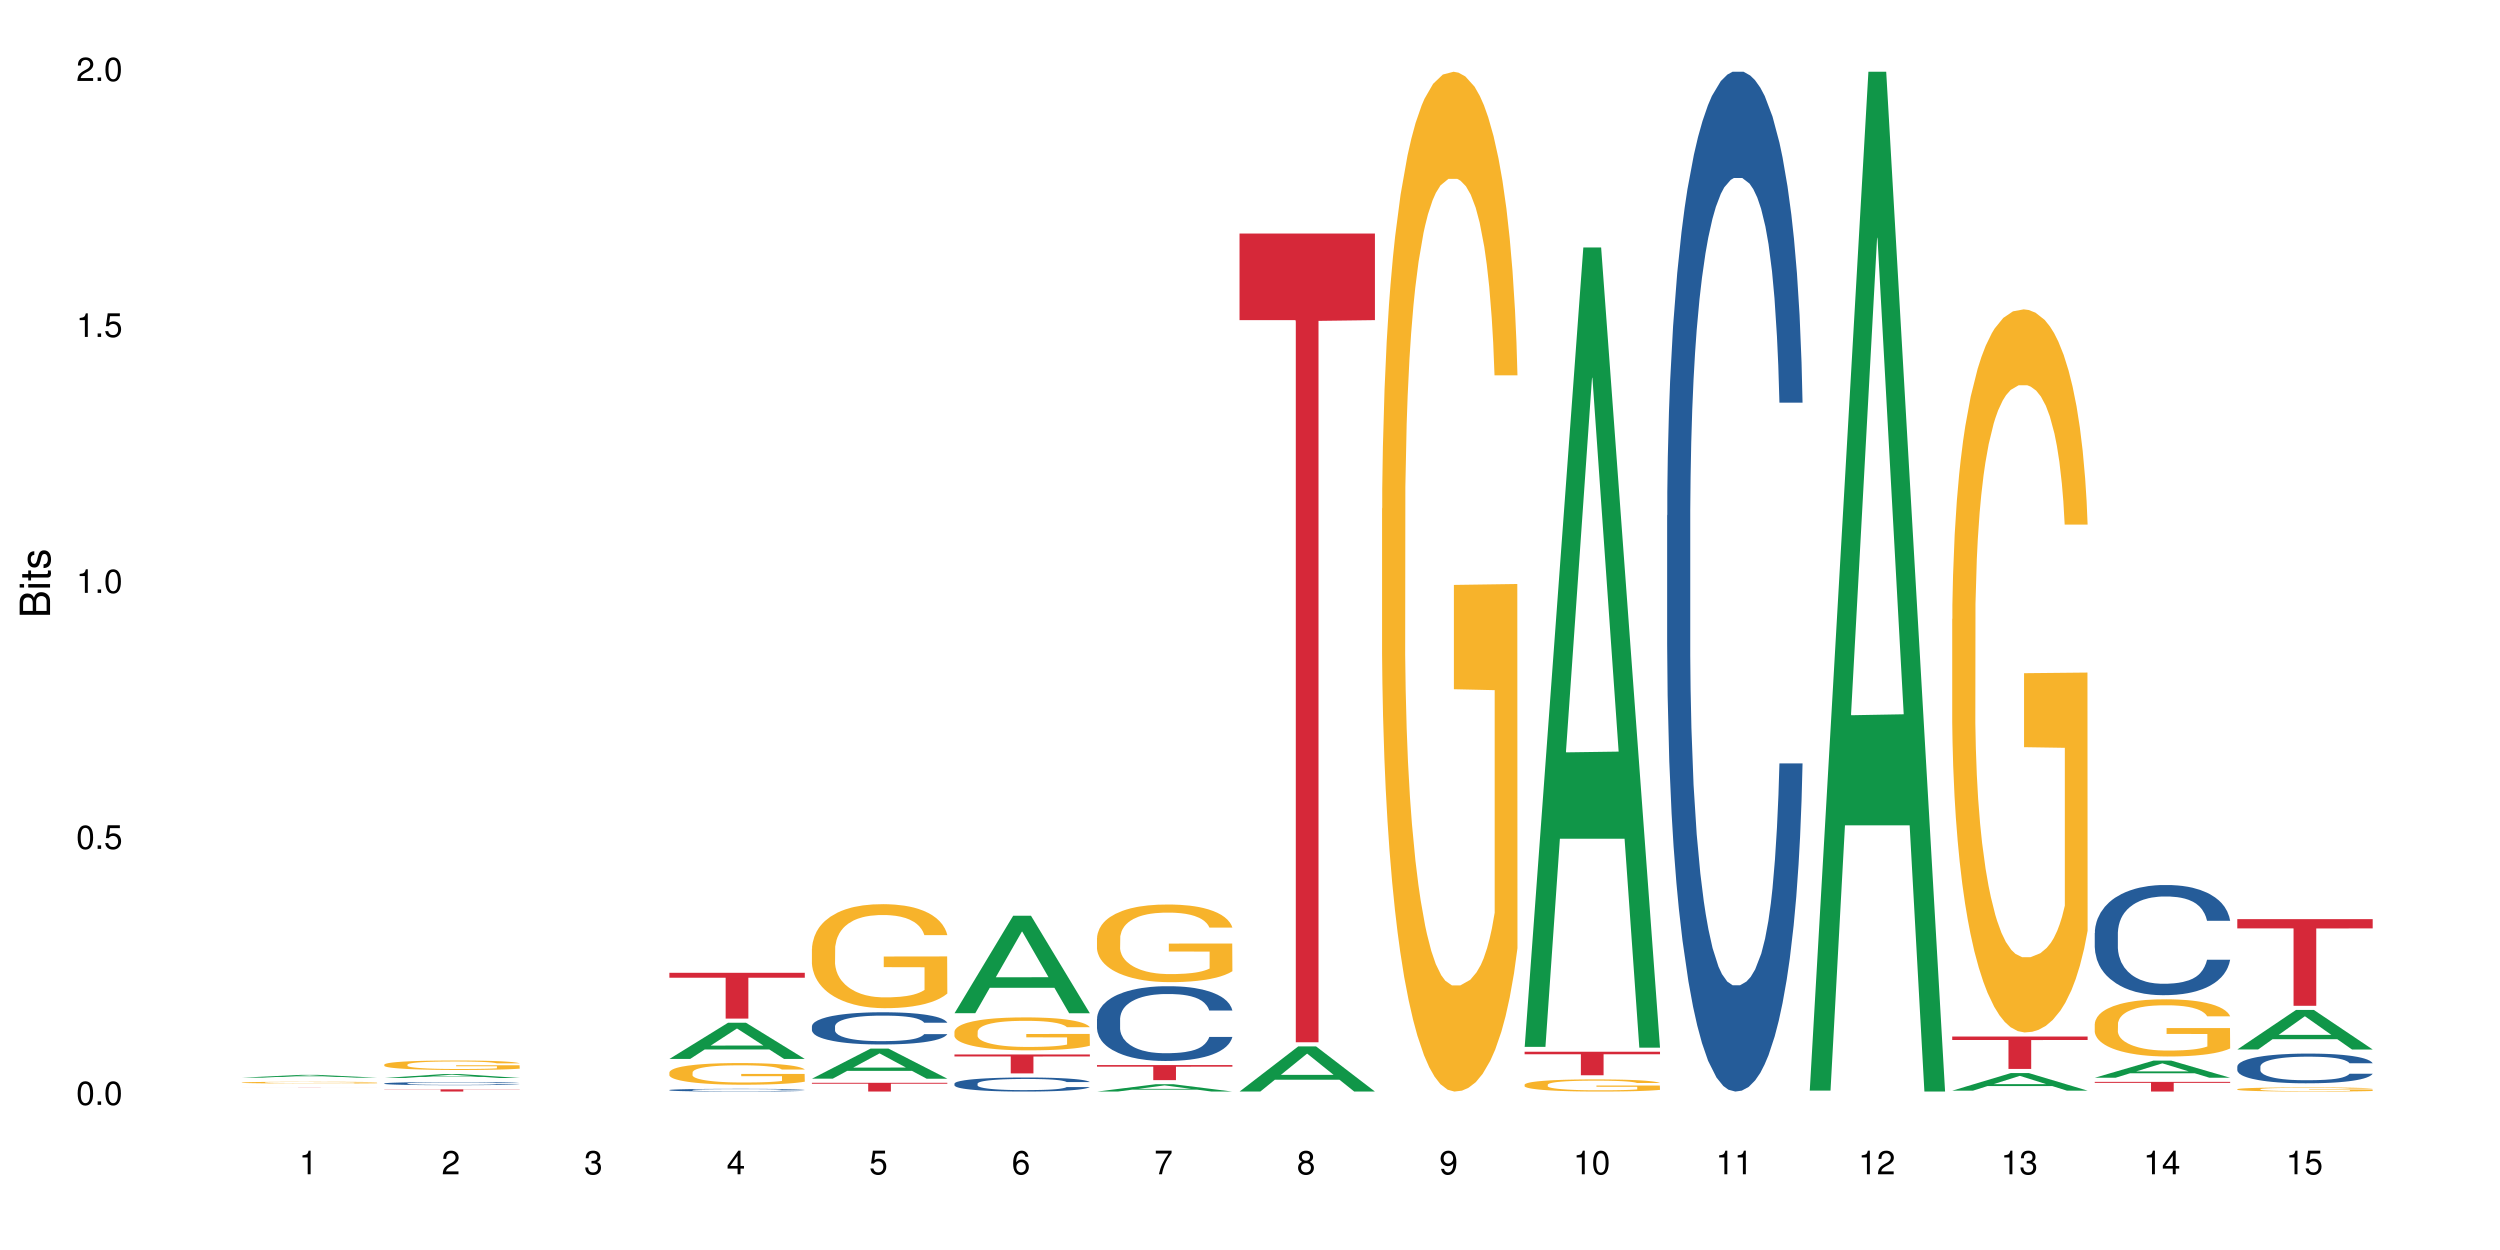 <?xml version="1.0" encoding="UTF-8"?>
<svg xmlns="http://www.w3.org/2000/svg" xmlns:xlink="http://www.w3.org/1999/xlink" width="720pt" height="360pt" viewBox="0 0 720 360" version="1.1">
<defs>
<g>
<symbol overflow="visible" id="glyph0-0">
<path style="stroke:none;" d=""/>
</symbol>
<symbol overflow="visible" id="glyph0-1">
<path style="stroke:none;" d="M 2.641 -6.797 C 2 -6.797 1.422 -6.531 1.078 -6.047 C 0.641 -5.453 0.406 -4.547 0.406 -3.297 C 0.406 -1 1.188 0.219 2.641 0.219 C 4.078 0.219 4.859 -1 4.859 -3.234 C 4.859 -4.562 4.656 -5.438 4.203 -6.047 C 3.844 -6.531 3.281 -6.797 2.641 -6.797 Z M 2.641 -6.047 C 3.547 -6.047 4 -5.125 4 -3.312 C 4 -1.375 3.562 -0.484 2.625 -0.484 C 1.734 -0.484 1.281 -1.422 1.281 -3.281 C 1.281 -5.141 1.734 -6.047 2.641 -6.047 Z M 2.641 -6.047 "/>
</symbol>
<symbol overflow="visible" id="glyph0-2">
<path style="stroke:none;" d="M 1.828 -1 L 0.828 -1 L 0.828 0 L 1.828 0 Z M 1.828 -1 "/>
</symbol>
<symbol overflow="visible" id="glyph0-3">
<path style="stroke:none;" d="M 4.562 -6.797 L 1.062 -6.797 L 0.547 -3.094 L 1.328 -3.094 C 1.719 -3.562 2.047 -3.734 2.578 -3.734 C 3.484 -3.734 4.062 -3.109 4.062 -2.094 C 4.062 -1.125 3.484 -0.531 2.578 -0.531 C 1.828 -0.531 1.375 -0.906 1.188 -1.672 L 0.328 -1.672 C 0.453 -1.109 0.547 -0.844 0.75 -0.594 C 1.125 -0.078 1.828 0.219 2.594 0.219 C 3.969 0.219 4.922 -0.781 4.922 -2.219 C 4.922 -3.562 4.031 -4.484 2.719 -4.484 C 2.25 -4.484 1.859 -4.359 1.469 -4.062 L 1.734 -5.969 L 4.562 -5.969 Z M 4.562 -6.797 "/>
</symbol>
<symbol overflow="visible" id="glyph0-4">
<path style="stroke:none;" d="M 2.484 -4.844 L 2.484 0 L 3.328 0 L 3.328 -6.797 L 2.766 -6.797 C 2.469 -5.75 2.281 -5.609 0.984 -5.453 L 0.984 -4.844 Z M 2.484 -4.844 "/>
</symbol>
<symbol overflow="visible" id="glyph0-5">
<path style="stroke:none;" d="M 4.859 -0.828 L 1.281 -0.828 C 1.359 -1.391 1.672 -1.75 2.5 -2.234 L 3.469 -2.75 C 4.406 -3.266 4.906 -3.969 4.906 -4.812 C 4.906 -5.375 4.672 -5.906 4.266 -6.266 C 3.859 -6.625 3.375 -6.797 2.719 -6.797 C 1.859 -6.797 1.219 -6.5 0.844 -5.922 C 0.609 -5.562 0.5 -5.125 0.484 -4.438 L 1.328 -4.438 C 1.359 -4.906 1.406 -5.188 1.531 -5.406 C 1.75 -5.812 2.188 -6.062 2.703 -6.062 C 3.469 -6.062 4.031 -5.516 4.031 -4.781 C 4.031 -4.25 3.719 -3.797 3.125 -3.438 L 2.234 -2.938 C 0.812 -2.141 0.406 -1.5 0.328 0 L 4.859 0 Z M 4.859 -0.828 "/>
</symbol>
<symbol overflow="visible" id="glyph0-6">
<path style="stroke:none;" d="M 2.125 -3.125 L 2.578 -3.125 C 3.516 -3.125 3.984 -2.703 3.984 -1.891 C 3.984 -1.031 3.469 -0.531 2.578 -0.531 C 1.656 -0.531 1.203 -0.984 1.156 -1.969 L 0.312 -1.969 C 0.344 -1.422 0.438 -1.078 0.609 -0.766 C 0.953 -0.109 1.625 0.219 2.547 0.219 C 3.953 0.219 4.859 -0.609 4.859 -1.906 C 4.859 -2.766 4.516 -3.25 3.703 -3.516 C 4.344 -3.766 4.656 -4.25 4.656 -4.938 C 4.656 -6.109 3.875 -6.797 2.578 -6.797 C 1.203 -6.797 0.484 -6.047 0.453 -4.609 L 1.297 -4.609 C 1.312 -5.016 1.344 -5.25 1.453 -5.453 C 1.641 -5.828 2.062 -6.062 2.594 -6.062 C 3.344 -6.062 3.797 -5.625 3.797 -4.906 C 3.797 -4.422 3.609 -4.141 3.25 -3.984 C 3.016 -3.891 2.719 -3.844 2.125 -3.844 Z M 2.125 -3.125 "/>
</symbol>
<symbol overflow="visible" id="glyph0-7">
<path style="stroke:none;" d="M 3.141 -1.625 L 3.141 0 L 3.984 0 L 3.984 -1.625 L 4.984 -1.625 L 4.984 -2.391 L 3.984 -2.391 L 3.984 -6.797 L 3.359 -6.797 L 0.266 -2.516 L 0.266 -1.625 Z M 3.141 -2.391 L 1 -2.391 L 3.141 -5.359 Z M 3.141 -2.391 "/>
</symbol>
<symbol overflow="visible" id="glyph0-8">
<path style="stroke:none;" d="M 4.781 -5.031 C 4.609 -6.141 3.891 -6.797 2.844 -6.797 C 2.094 -6.797 1.422 -6.438 1.031 -5.828 C 0.609 -5.172 0.406 -4.344 0.406 -3.094 C 0.406 -1.953 0.578 -1.234 0.984 -0.625 C 1.359 -0.078 1.953 0.219 2.703 0.219 C 3.984 0.219 4.922 -0.734 4.922 -2.078 C 4.922 -3.344 4.062 -4.234 2.844 -4.234 C 2.172 -4.234 1.641 -3.969 1.281 -3.469 C 1.281 -5.125 1.828 -6.047 2.797 -6.047 C 3.391 -6.047 3.797 -5.672 3.938 -5.031 Z M 2.734 -3.484 C 3.547 -3.484 4.062 -2.922 4.062 -2 C 4.062 -1.156 3.484 -0.531 2.703 -0.531 C 1.922 -0.531 1.328 -1.188 1.328 -2.047 C 1.328 -2.891 1.906 -3.484 2.734 -3.484 Z M 2.734 -3.484 "/>
</symbol>
<symbol overflow="visible" id="glyph0-9">
<path style="stroke:none;" d="M 4.984 -6.797 L 0.438 -6.797 L 0.438 -5.969 L 4.109 -5.969 C 2.5 -3.656 1.828 -2.234 1.328 0 L 2.219 0 C 2.594 -2.172 3.453 -4.047 4.984 -6.094 Z M 4.984 -6.797 "/>
</symbol>
<symbol overflow="visible" id="glyph0-10">
<path style="stroke:none;" d="M 3.75 -3.578 C 4.453 -4 4.688 -4.344 4.688 -4.984 C 4.688 -6.047 3.844 -6.797 2.641 -6.797 C 1.438 -6.797 0.594 -6.047 0.594 -4.984 C 0.594 -4.359 0.828 -4.016 1.516 -3.578 C 0.734 -3.203 0.359 -2.641 0.359 -1.891 C 0.359 -0.641 1.297 0.219 2.641 0.219 C 3.984 0.219 4.922 -0.641 4.922 -1.875 C 4.922 -2.641 4.531 -3.203 3.75 -3.578 Z M 2.641 -6.047 C 3.359 -6.047 3.812 -5.625 3.812 -4.969 C 3.812 -4.344 3.344 -3.922 2.641 -3.922 C 1.922 -3.922 1.453 -4.344 1.453 -4.984 C 1.453 -5.625 1.922 -6.047 2.641 -6.047 Z M 2.641 -3.203 C 3.484 -3.203 4.062 -2.672 4.062 -1.875 C 4.062 -1.062 3.484 -0.531 2.625 -0.531 C 1.797 -0.531 1.219 -1.078 1.219 -1.875 C 1.219 -2.672 1.797 -3.203 2.641 -3.203 Z M 2.641 -3.203 "/>
</symbol>
<symbol overflow="visible" id="glyph0-11">
<path style="stroke:none;" d="M 0.516 -1.547 C 0.672 -0.438 1.406 0.219 2.438 0.219 C 3.188 0.219 3.859 -0.141 4.266 -0.75 C 4.688 -1.406 4.891 -2.25 4.891 -3.484 C 4.891 -4.625 4.703 -5.359 4.312 -5.953 C 3.938 -6.5 3.344 -6.797 2.594 -6.797 C 1.297 -6.797 0.359 -5.844 0.359 -4.516 C 0.359 -3.25 1.234 -2.344 2.453 -2.344 C 3.094 -2.344 3.562 -2.578 4.016 -3.109 C 4 -1.453 3.469 -0.531 2.5 -0.531 C 1.906 -0.531 1.484 -0.906 1.359 -1.547 Z M 2.578 -6.062 C 3.375 -6.062 3.969 -5.406 3.969 -4.531 C 3.969 -3.688 3.375 -3.094 2.547 -3.094 C 1.734 -3.094 1.234 -3.672 1.234 -4.578 C 1.234 -5.438 1.797 -6.062 2.578 -6.062 Z M 2.578 -6.062 "/>
</symbol>
<symbol overflow="visible" id="glyph1-0">
<path style="stroke:none;" d=""/>
</symbol>
<symbol overflow="visible" id="glyph1-1">
<path style="stroke:none;" d="M 0 -0.953 L 0 -4.891 C 0 -5.719 -0.234 -6.344 -0.734 -6.797 C -1.188 -7.234 -1.812 -7.469 -2.5 -7.469 C -3.547 -7.469 -4.188 -7 -4.625 -5.875 C -4.984 -6.672 -5.641 -7.094 -6.531 -7.094 C -7.156 -7.094 -7.734 -6.859 -8.141 -6.391 C -8.562 -5.938 -8.75 -5.344 -8.75 -4.5 L -8.75 -0.953 Z M -4.984 -2.062 L -7.766 -2.062 L -7.766 -4.219 C -7.766 -4.844 -7.688 -5.203 -7.453 -5.5 C -7.219 -5.812 -6.859 -5.969 -6.375 -5.969 C -5.906 -5.969 -5.531 -5.812 -5.297 -5.5 C -5.062 -5.203 -4.984 -4.844 -4.984 -4.219 Z M -0.984 -2.062 L -4 -2.062 L -4 -4.781 C -4 -5.328 -3.859 -5.688 -3.578 -5.953 C -3.297 -6.219 -2.922 -6.359 -2.484 -6.359 C -2.062 -6.359 -1.688 -6.219 -1.406 -5.953 C -1.109 -5.688 -0.984 -5.328 -0.984 -4.781 Z M -0.984 -2.062 "/>
</symbol>
<symbol overflow="visible" id="glyph1-2">
<path style="stroke:none;" d="M -6.281 -1.797 L -6.281 -0.797 L 0 -0.797 L 0 -1.797 Z M -8.75 -1.797 L -8.75 -0.797 L -7.484 -0.797 L -7.484 -1.797 Z M -8.75 -1.797 "/>
</symbol>
<symbol overflow="visible" id="glyph1-3">
<path style="stroke:none;" d="M -6.281 -3.047 L -6.281 -2.016 L -8.016 -2.016 L -8.016 -1.016 L -6.281 -1.016 L -6.281 -0.172 L -5.469 -0.172 L -5.469 -1.016 L -0.719 -1.016 C -0.078 -1.016 0.281 -1.453 0.281 -2.234 C 0.281 -2.469 0.25 -2.719 0.188 -3.047 L -0.641 -3.047 C -0.609 -2.922 -0.594 -2.766 -0.594 -2.562 C -0.594 -2.141 -0.719 -2.016 -1.156 -2.016 L -5.469 -2.016 L -5.469 -3.047 Z M -6.281 -3.047 "/>
</symbol>
<symbol overflow="visible" id="glyph1-4">
<path style="stroke:none;" d="M -4.531 -5.25 C -5.766 -5.25 -6.469 -4.422 -6.469 -2.969 C -6.469 -1.516 -5.719 -0.562 -4.547 -0.562 C -3.562 -0.562 -3.094 -1.062 -2.734 -2.562 L -2.516 -3.484 C -2.344 -4.188 -2.094 -4.469 -1.625 -4.469 C -1.047 -4.469 -0.641 -3.875 -0.641 -3 C -0.641 -2.453 -0.797 -2 -1.062 -1.75 C -1.25 -1.594 -1.422 -1.531 -1.875 -1.469 L -1.875 -0.406 C -0.422 -0.453 0.281 -1.266 0.281 -2.922 C 0.281 -4.5 -0.5 -5.516 -1.719 -5.516 C -2.656 -5.516 -3.172 -4.984 -3.469 -3.734 L -3.703 -2.766 C -3.891 -1.953 -4.156 -1.609 -4.594 -1.609 C -5.172 -1.609 -5.547 -2.125 -5.547 -2.938 C -5.547 -3.75 -5.203 -4.172 -4.531 -4.203 Z M -4.531 -5.25 "/>
</symbol>
</g>
</defs>
<g id="surface73919">
<rect x="0" y="0" width="720" height="360" style="fill:rgb(100%,100%,100%);fill-opacity:1;stroke:none;"/>
<path style=" stroke:none;fill-rule:nonzero;fill:rgb(6.275%,58.824%,28.235%);fill-opacity:1;" d="M 69.629 310.367 L 69.672 310.367 L 86.547 309.57 L 91.672 309.57 L 108.629 310.367 L 102.668 310.367 L 98.418 310.16 L 79.797 310.16 L 75.629 310.367 L 69.629 310.367 L 81.586 310.074 L 96.711 310.074 L 89.172 309.703 L 89.086 309.699 L 89.004 309.703 L 81.547 310.074 L 81.586 310.074 Z M 69.629 310.367 "/>
<path style=" stroke:none;fill-rule:nonzero;fill:rgb(96.863%,70.196%,16.863%);fill-opacity:1;" d="M 69.629 311.766 L 69.676 311.766 L 69.676 311.758 L 69.867 311.734 L 70.344 311.707 L 70.961 311.684 L 71.625 311.664 L 72.055 311.656 L 72.77 311.641 L 73.387 311.629 L 74.957 311.609 L 76.953 311.59 L 78.047 311.582 L 79.285 311.574 L 81.043 311.566 L 81.852 311.562 L 84.324 311.555 L 87.133 311.551 L 90.223 311.547 L 91.648 311.547 L 93.598 311.551 L 96.262 311.555 L 97.785 311.559 L 98.973 311.566 L 100.211 311.57 L 101.73 311.582 L 103.16 311.59 L 104.301 311.602 L 105.441 311.617 L 106.391 311.633 L 107.199 311.648 L 107.914 311.668 L 108.344 311.684 L 108.629 311.699 L 102.016 311.699 L 101.637 311.684 L 101.207 311.672 L 100.496 311.656 L 99.781 311.645 L 99.066 311.637 L 97.738 311.625 L 96.594 311.617 L 95.168 311.609 L 93.789 311.605 L 92.219 311.602 L 88.746 311.602 L 86.465 311.605 L 85.133 311.609 L 84.184 311.613 L 82.852 311.621 L 82.043 311.625 L 81.566 311.629 L 80.141 311.645 L 79.188 311.656 L 78.664 311.664 L 78 311.68 L 77.523 311.691 L 77 311.711 L 76.715 311.723 L 76.336 311.754 L 76.289 311.84 L 76.43 311.855 L 76.715 311.875 L 77.098 311.891 L 77.668 311.91 L 78.238 311.922 L 79.234 311.941 L 80.094 311.953 L 80.758 311.961 L 82.043 311.973 L 82.566 311.977 L 83.801 311.988 L 85.086 311.992 L 86.656 312 L 87.844 312 L 89.746 312.004 L 92.172 312.004 L 95.027 312 L 96.832 311.996 L 98.07 311.992 L 98.879 311.988 L 99.875 311.984 L 100.59 311.98 L 101.258 311.977 L 102.062 311.969 L 102.062 311.855 L 90.316 311.855 L 90.316 311.805 L 108.578 311.805 L 108.629 311.984 L 107.629 311.996 L 106.391 312.008 L 105.203 312.02 L 103.965 312.027 L 102.207 312.035 L 100.781 312.043 L 98.594 312.047 L 96.594 312.051 L 94.504 312.055 L 86.418 312.055 L 84.754 312.051 L 83.23 312.043 L 81.711 312.039 L 79.809 312.027 L 78.57 312.02 L 77.285 312.012 L 76.004 312 L 74.859 311.988 L 74.102 311.977 L 73.34 311.965 L 72.531 311.953 L 71.77 311.938 L 71.199 311.922 L 70.676 311.906 L 70.297 311.891 L 69.914 311.871 L 69.723 311.852 L 69.629 311.84 Z M 69.629 311.766 "/>
<path style=" stroke:none;fill-rule:nonzero;fill:rgb(83.922%,15.686%,22.353%);fill-opacity:1;" d="M 69.629 313.234 L 108.629 313.234 L 108.629 313.238 L 92.375 313.238 L 92.375 313.27 L 85.836 313.27 L 85.836 313.238 L 69.629 313.238 Z M 69.629 313.234 "/>
<path style=" stroke:none;fill-rule:nonzero;fill:rgb(6.275%,58.824%,28.235%);fill-opacity:1;" d="M 110.68 310.453 L 110.723 310.453 L 127.598 309.336 L 132.719 309.336 L 149.68 310.457 L 143.719 310.457 L 139.469 310.164 L 120.848 310.164 L 116.68 310.453 L 110.68 310.453 L 122.637 310.043 L 137.762 310.043 L 130.223 309.52 L 130.055 309.52 L 122.598 310.043 L 122.637 310.043 Z M 110.68 310.453 "/>
<path style=" stroke:none;fill-rule:nonzero;fill:rgb(14.51%,36.078%,60%);fill-opacity:1;" d="M 110.68 312.027 L 110.727 312.027 L 110.727 312.008 L 110.871 311.977 L 111.203 311.938 L 111.535 311.91 L 112.391 311.859 L 113.582 311.812 L 114.816 311.777 L 115.723 311.758 L 116.531 311.738 L 118.383 311.707 L 119.574 311.691 L 120.859 311.68 L 122.426 311.664 L 123.57 311.656 L 126.137 311.645 L 128.039 311.637 L 132.699 311.637 L 134.602 311.641 L 135.98 311.645 L 137.504 311.648 L 138.789 311.656 L 141.023 311.676 L 143.02 311.699 L 143.922 311.711 L 145.352 311.738 L 146.445 311.762 L 147.207 311.781 L 148.062 311.812 L 148.82 311.852 L 149.395 311.895 L 149.68 311.93 L 143.02 311.93 L 142.688 311.895 L 142.305 311.871 L 141.594 311.836 L 140.879 311.812 L 139.883 311.789 L 138.977 311.773 L 137.742 311.758 L 136.648 311.746 L 135.504 311.738 L 134.41 311.734 L 132.32 311.73 L 128.988 311.73 L 127.137 311.738 L 126.137 311.742 L 124.711 311.754 L 123.711 311.766 L 122.523 311.781 L 121.715 311.797 L 120.715 311.816 L 120 311.836 L 119.191 311.863 L 118.719 311.883 L 118.289 311.906 L 117.91 311.934 L 117.625 311.965 L 117.434 311.996 L 117.34 312.023 L 117.34 312.152 L 117.434 312.18 L 117.672 312.215 L 118.289 312.266 L 119.191 312.309 L 120.238 312.344 L 121.238 312.371 L 121.809 312.383 L 122.57 312.395 L 123.758 312.41 L 125.473 312.426 L 126.469 312.434 L 127.992 312.441 L 129.562 312.445 L 131.652 312.445 L 133.508 312.441 L 134.746 312.438 L 136.027 312.43 L 137.789 312.414 L 138.883 312.402 L 139.832 312.387 L 140.547 312.371 L 141.023 312.359 L 141.734 312.332 L 142.305 312.305 L 142.734 312.277 L 143.02 312.246 L 149.68 312.246 L 149.395 312.281 L 148.965 312.312 L 148.535 312.336 L 147.871 312.367 L 147.109 312.391 L 146.016 312.418 L 145.113 312.438 L 143.922 312.461 L 142.828 312.477 L 141.641 312.488 L 139.883 312.504 L 138.738 312.516 L 137.504 312.52 L 136.027 312.527 L 134.176 312.535 L 132.176 312.535 L 130.32 312.539 L 128.324 312.535 L 126.852 312.531 L 124.898 312.523 L 122.473 312.512 L 120.715 312.496 L 119.336 312.48 L 118.148 312.461 L 116.816 312.441 L 115.102 312.402 L 114.059 312.375 L 113.344 312.352 L 112.535 312.32 L 111.965 312.293 L 111.297 312.246 L 110.824 312.188 L 110.68 312.141 Z M 110.68 312.027 "/>
<path style=" stroke:none;fill-rule:nonzero;fill:rgb(96.863%,70.196%,16.863%);fill-opacity:1;" d="M 110.68 306.594 L 110.727 306.594 L 110.727 306.543 L 110.918 306.43 L 111.395 306.277 L 112.012 306.148 L 112.676 306.051 L 113.105 305.996 L 113.82 305.922 L 114.438 305.867 L 116.008 305.754 L 118.004 305.648 L 119.098 305.605 L 120.336 305.562 L 122.094 305.516 L 122.902 305.496 L 125.375 305.457 L 128.18 305.434 L 131.273 305.426 L 132.699 305.43 L 134.648 305.438 L 137.312 305.465 L 138.836 305.492 L 140.023 305.516 L 141.262 305.547 L 142.781 305.598 L 144.207 305.656 L 145.352 305.719 L 146.492 305.793 L 147.441 305.871 L 148.25 305.961 L 148.965 306.062 L 149.395 306.152 L 149.68 306.238 L 143.066 306.238 L 142.688 306.152 L 142.258 306.086 L 141.547 306 L 140.832 305.941 L 140.117 305.895 L 138.789 305.828 L 137.645 305.789 L 136.219 305.754 L 134.84 305.734 L 133.27 305.719 L 132.32 305.711 L 129.797 305.711 L 127.516 305.73 L 126.184 305.75 L 125.234 305.77 L 123.902 305.809 L 123.094 305.836 L 122.617 305.855 L 121.191 305.934 L 120.238 306.004 L 119.715 306.051 L 119.051 306.125 L 118.574 306.195 L 118.051 306.293 L 117.766 306.367 L 117.387 306.539 L 117.34 306.988 L 117.48 307.082 L 117.766 307.184 L 118.148 307.273 L 118.719 307.367 L 119.289 307.441 L 120.285 307.539 L 121.145 307.602 L 121.809 307.645 L 123.094 307.715 L 123.617 307.734 L 124.852 307.781 L 126.137 307.816 L 127.707 307.844 L 128.895 307.859 L 130.797 307.871 L 133.223 307.871 L 136.078 307.859 L 137.883 307.836 L 139.121 307.816 L 139.93 307.801 L 140.926 307.773 L 141.641 307.746 L 142.305 307.719 L 143.113 307.68 L 143.113 307.082 L 131.367 307.078 L 131.367 306.801 L 149.629 306.797 L 149.68 307.773 L 148.68 307.84 L 147.441 307.906 L 146.254 307.953 L 145.016 307.996 L 143.258 308.043 L 141.832 308.074 L 139.645 308.109 L 137.645 308.133 L 135.555 308.148 L 133.699 308.156 L 131.512 308.156 L 129.562 308.152 L 127.469 308.137 L 125.805 308.117 L 124.281 308.094 L 122.762 308.059 L 120.859 308.008 L 119.621 307.965 L 118.336 307.914 L 117.055 307.852 L 115.91 307.781 L 115.152 307.73 L 114.391 307.672 L 113.582 307.598 L 112.82 307.512 L 112.25 307.434 L 111.727 307.348 L 111.348 307.266 L 110.965 307.152 L 110.773 307.062 L 110.68 306.984 Z M 110.68 306.594 "/>
<path style=" stroke:none;fill-rule:nonzero;fill:rgb(83.922%,15.686%,22.353%);fill-opacity:1;" d="M 110.68 313.719 L 149.68 313.719 L 149.68 313.785 L 133.426 313.789 L 133.426 314.371 L 126.887 314.371 L 126.887 313.789 L 126.793 313.785 L 110.68 313.785 Z M 110.68 313.719 "/>
<path style=" stroke:none;fill-rule:nonzero;fill:rgb(6.275%,58.824%,28.235%);fill-opacity:1;" d="M 192.781 304.969 L 192.824 304.961 L 209.695 294.539 L 214.82 294.539 L 231.781 304.98 L 225.82 304.98 L 221.57 302.254 L 202.949 302.254 L 198.781 304.969 L 192.781 304.969 L 204.738 301.125 L 219.863 301.117 L 212.32 296.246 L 212.238 296.234 L 212.156 296.266 L 204.699 301.117 L 204.738 301.125 Z M 192.781 304.969 "/>
<path style=" stroke:none;fill-rule:nonzero;fill:rgb(14.51%,36.078%,60%);fill-opacity:1;" d="M 192.781 313.926 L 192.828 313.926 L 192.828 313.906 L 192.973 313.879 L 193.305 313.844 L 193.637 313.82 L 194.492 313.777 L 195.684 313.738 L 196.918 313.707 L 197.824 313.688 L 198.633 313.672 L 200.484 313.645 L 201.676 313.633 L 202.957 313.621 L 204.527 313.609 L 205.668 313.602 L 208.238 313.59 L 210.141 313.586 L 211.613 313.582 L 214.801 313.582 L 216.703 313.586 L 218.082 313.59 L 219.605 313.594 L 220.887 313.602 L 223.125 313.617 L 225.121 313.637 L 226.023 313.648 L 227.453 313.672 L 228.547 313.691 L 229.305 313.711 L 230.164 313.738 L 230.922 313.77 L 231.496 313.809 L 231.781 313.84 L 225.121 313.84 L 224.789 313.809 L 224.406 313.785 L 223.695 313.758 L 222.98 313.738 L 221.984 313.715 L 221.078 313.703 L 219.844 313.688 L 218.75 313.68 L 217.605 313.672 L 216.512 313.668 L 214.422 313.664 L 211.09 313.664 L 209.238 313.672 L 208.238 313.676 L 206.812 313.688 L 205.812 313.695 L 204.625 313.711 L 203.816 313.723 L 202.816 313.742 L 202.102 313.758 L 201.293 313.781 L 200.82 313.801 L 200.391 313.82 L 200.012 313.844 L 199.727 313.867 L 199.535 313.895 L 199.441 313.922 L 199.441 314.035 L 199.535 314.059 L 199.773 314.09 L 200.391 314.133 L 201.293 314.172 L 202.34 314.203 L 203.34 314.223 L 203.91 314.234 L 204.672 314.246 L 205.859 314.258 L 207.57 314.273 L 208.57 314.281 L 210.094 314.285 L 211.664 314.289 L 213.754 314.289 L 215.609 314.285 L 216.848 314.281 L 218.129 314.277 L 219.891 314.266 L 220.984 314.254 L 221.934 314.238 L 222.648 314.227 L 223.125 314.215 L 223.836 314.191 L 224.406 314.168 L 224.836 314.141 L 225.121 314.117 L 231.781 314.117 L 231.496 314.145 L 231.066 314.176 L 230.637 314.195 L 229.973 314.219 L 229.211 314.242 L 228.117 314.27 L 227.215 314.285 L 226.023 314.301 L 224.93 314.316 L 223.742 314.328 L 221.984 314.344 L 220.84 314.352 L 219.605 314.355 L 218.129 314.363 L 216.277 314.367 L 214.277 314.371 L 210.426 314.371 L 208.953 314.367 L 207 314.359 L 204.574 314.348 L 202.816 314.332 L 201.438 314.32 L 200.25 314.305 L 198.918 314.285 L 197.203 314.254 L 196.156 314.23 L 195.445 314.211 L 194.637 314.18 L 194.066 314.156 L 193.398 314.117 L 192.926 314.062 L 192.781 314.023 Z M 192.781 313.926 "/>
<path style=" stroke:none;fill-rule:nonzero;fill:rgb(96.863%,70.196%,16.863%);fill-opacity:1;" d="M 192.781 308.832 L 192.828 308.828 L 192.828 308.715 L 193.02 308.457 L 193.496 308.102 L 194.113 307.812 L 194.777 307.582 L 195.207 307.465 L 195.922 307.293 L 196.539 307.168 L 198.109 306.91 L 200.105 306.672 L 201.199 306.57 L 202.438 306.473 L 204.195 306.363 L 205.004 306.324 L 207.477 306.23 L 210.281 306.176 L 213.375 306.156 L 214.801 306.164 L 216.75 306.188 L 219.414 306.25 L 220.938 306.305 L 222.125 306.363 L 223.363 306.438 L 224.883 306.551 L 226.309 306.688 L 227.453 306.824 L 228.594 306.996 L 229.543 307.18 L 230.352 307.379 L 231.066 307.617 L 231.496 307.816 L 231.781 308.016 L 225.168 308.016 L 224.789 307.816 L 224.359 307.664 L 223.648 307.477 L 222.934 307.34 L 222.219 307.23 L 220.887 307.082 L 219.746 306.992 L 218.32 306.91 L 216.941 306.859 L 215.371 306.824 L 214.422 306.812 L 211.898 306.812 L 209.617 306.855 L 208.285 306.898 L 207.336 306.945 L 206.004 307.031 L 205.195 307.098 L 204.719 307.145 L 203.293 307.32 L 202.34 307.48 L 201.816 307.59 L 201.152 307.762 L 200.676 307.914 L 200.152 308.145 L 199.867 308.312 L 199.488 308.703 L 199.441 309.727 L 199.582 309.945 L 199.867 310.18 L 200.25 310.383 L 200.82 310.602 L 201.391 310.766 L 202.387 310.988 L 203.246 311.137 L 203.91 311.234 L 205.195 311.387 L 205.719 311.438 L 206.953 311.543 L 208.238 311.621 L 209.809 311.691 L 210.996 311.723 L 212.898 311.754 L 215.324 311.754 L 218.18 311.719 L 219.984 311.672 L 221.223 311.629 L 222.031 311.586 L 223.027 311.523 L 223.742 311.469 L 224.406 311.406 L 225.215 311.309 L 225.215 309.945 L 213.469 309.938 L 213.469 309.301 L 231.73 309.293 L 231.781 311.523 L 230.781 311.68 L 229.543 311.828 L 228.355 311.941 L 227.117 312.039 L 225.359 312.145 L 223.934 312.215 L 221.746 312.293 L 219.746 312.344 L 217.656 312.379 L 215.801 312.398 L 213.613 312.402 L 211.664 312.391 L 209.57 312.355 L 207.906 312.312 L 206.383 312.254 L 204.859 312.18 L 202.957 312.059 L 201.723 311.965 L 200.438 311.844 L 199.152 311.703 L 198.012 311.547 L 197.25 311.426 L 196.492 311.289 L 195.684 311.121 L 194.922 310.926 L 194.352 310.75 L 193.828 310.551 L 193.445 310.359 L 193.066 310.105 L 192.875 309.898 L 192.781 309.723 Z M 192.781 308.832 "/>
<path style=" stroke:none;fill-rule:nonzero;fill:rgb(83.922%,15.686%,22.353%);fill-opacity:1;" d="M 192.781 280.168 L 231.781 280.168 L 231.781 281.578 L 215.527 281.59 L 215.527 293.359 L 208.988 293.359 L 208.988 281.605 L 208.891 281.578 L 192.781 281.578 Z M 192.781 280.168 "/>
<path style=" stroke:none;fill-rule:nonzero;fill:rgb(6.275%,58.824%,28.235%);fill-opacity:1;" d="M 233.832 310.66 L 233.875 310.652 L 250.746 301.988 L 255.871 301.988 L 272.832 310.668 L 266.871 310.668 L 262.621 308.402 L 244 308.402 L 239.832 310.66 L 233.832 310.66 L 245.789 307.465 L 260.914 307.457 L 253.371 303.406 L 253.289 303.398 L 253.207 303.426 L 245.75 307.457 L 245.789 307.465 Z M 233.832 310.66 "/>
<path style=" stroke:none;fill-rule:nonzero;fill:rgb(14.51%,36.078%,60%);fill-opacity:1;" d="M 233.832 295.574 L 233.879 295.562 L 233.879 295.359 L 234.023 295.039 L 234.355 294.633 L 234.688 294.352 L 235.543 293.852 L 236.734 293.371 L 237.969 292.996 L 238.875 292.777 L 239.684 292.605 L 241.535 292.293 L 242.727 292.133 L 244.008 291.988 L 245.578 291.844 L 246.719 291.758 L 249.289 291.625 L 251.191 291.562 L 252.664 291.539 L 255.852 291.539 L 257.754 291.574 L 259.133 291.617 L 260.656 291.684 L 261.938 291.758 L 264.176 291.945 L 266.172 292.184 L 267.074 292.32 L 268.504 292.582 L 269.598 292.836 L 270.355 293.055 L 271.215 293.371 L 271.973 293.75 L 272.543 294.184 L 272.832 294.547 L 266.172 294.547 L 265.84 294.207 L 265.457 293.945 L 264.746 293.598 L 264.031 293.352 L 263.031 293.105 L 262.129 292.945 L 260.895 292.785 L 259.801 292.684 L 258.656 292.605 L 257.562 292.555 L 255.473 292.504 L 253.047 292.504 L 252.141 292.523 L 250.289 292.59 L 249.289 292.648 L 247.863 292.77 L 246.863 292.879 L 245.676 293.047 L 244.867 293.191 L 243.867 293.41 L 243.152 293.605 L 242.344 293.887 L 241.871 294.098 L 241.441 294.336 L 241.062 294.613 L 240.777 294.91 L 240.586 295.227 L 240.492 295.531 L 240.492 296.844 L 240.586 297.148 L 240.824 297.504 L 241.441 298.023 L 242.344 298.473 L 243.391 298.828 L 244.391 299.082 L 244.961 299.199 L 245.723 299.336 L 246.91 299.504 L 248.621 299.676 L 249.621 299.742 L 251.145 299.809 L 252.711 299.844 L 254.805 299.844 L 256.66 299.809 L 257.898 299.77 L 259.18 299.699 L 260.941 299.555 L 262.035 299.422 L 262.984 299.258 L 263.699 299.098 L 264.176 298.961 L 264.887 298.699 L 265.457 298.41 L 265.887 298.113 L 266.172 297.828 L 272.832 297.828 L 272.543 298.168 L 272.117 298.496 L 271.688 298.742 L 271.023 299.039 L 270.262 299.301 L 269.168 299.598 L 268.266 299.793 L 267.074 300.004 L 265.98 300.168 L 264.793 300.309 L 263.031 300.48 L 261.891 300.562 L 260.656 300.641 L 259.18 300.707 L 257.324 300.77 L 255.328 300.801 L 253.473 300.809 L 251.477 300.793 L 250.004 300.758 L 248.051 300.684 L 245.625 300.531 L 243.867 300.371 L 242.488 300.207 L 241.297 300.039 L 239.969 299.809 L 238.254 299.438 L 237.207 299.148 L 236.496 298.91 L 235.688 298.582 L 235.117 298.285 L 234.449 297.809 L 233.977 297.207 L 233.832 296.742 Z M 233.832 295.574 "/>
<path style=" stroke:none;fill-rule:nonzero;fill:rgb(96.863%,70.196%,16.863%);fill-opacity:1;" d="M 233.832 273.23 L 233.879 273.203 L 233.879 272.656 L 234.07 271.426 L 234.547 269.73 L 235.164 268.332 L 235.828 267.238 L 236.258 266.664 L 236.973 265.844 L 237.59 265.242 L 239.16 264.012 L 241.156 262.859 L 242.25 262.367 L 243.488 261.902 L 245.246 261.383 L 246.055 261.191 L 248.527 260.754 L 251.332 260.48 L 254.426 260.398 L 255.852 260.426 L 257.801 260.535 L 260.465 260.836 L 261.988 261.109 L 263.176 261.383 L 264.414 261.738 L 265.934 262.285 L 267.359 262.941 L 268.504 263.602 L 269.645 264.422 L 270.594 265.297 L 271.402 266.254 L 272.117 267.402 L 272.543 268.359 L 272.832 269.316 L 266.219 269.316 L 265.84 268.359 L 265.41 267.621 L 264.699 266.719 L 263.984 266.062 L 263.27 265.543 L 261.938 264.832 L 260.797 264.395 L 259.371 264.012 L 257.992 263.766 L 256.422 263.602 L 255.473 263.547 L 252.949 263.547 L 250.668 263.738 L 249.336 263.957 L 248.387 264.176 L 247.055 264.586 L 246.246 264.914 L 245.77 265.133 L 244.344 265.98 L 243.391 266.746 L 242.867 267.266 L 242.203 268.086 L 241.727 268.824 L 241.203 269.922 L 240.918 270.742 L 240.539 272.602 L 240.492 277.527 L 240.633 278.566 L 240.918 279.688 L 241.297 280.672 L 241.871 281.715 L 242.441 282.508 L 243.438 283.574 L 244.297 284.285 L 244.961 284.75 L 246.246 285.488 L 246.77 285.734 L 248.004 286.227 L 249.289 286.609 L 250.859 286.938 L 252.047 287.102 L 253.949 287.238 L 256.375 287.238 L 259.227 287.074 L 261.035 286.855 L 262.273 286.637 L 263.082 286.445 L 264.078 286.145 L 264.793 285.871 L 265.457 285.57 L 266.266 285.105 L 266.266 278.566 L 254.52 278.539 L 254.52 275.477 L 272.781 275.449 L 272.832 286.145 L 271.832 286.883 L 270.594 287.598 L 269.406 288.145 L 268.168 288.609 L 266.41 289.129 L 264.984 289.457 L 262.797 289.84 L 260.797 290.086 L 258.707 290.25 L 256.852 290.332 L 254.664 290.359 L 252.711 290.305 L 250.621 290.141 L 248.957 289.922 L 247.434 289.648 L 245.91 289.293 L 244.008 288.719 L 242.773 288.254 L 241.488 287.68 L 240.203 286.992 L 239.062 286.254 L 238.301 285.68 L 237.543 285.023 L 236.734 284.203 L 235.973 283.273 L 235.402 282.426 L 234.879 281.469 L 234.496 280.562 L 234.117 279.332 L 233.926 278.348 L 233.832 277.5 Z M 233.832 273.23 "/>
<path style=" stroke:none;fill-rule:nonzero;fill:rgb(83.922%,15.686%,22.353%);fill-opacity:1;" d="M 233.832 311.848 L 272.832 311.848 L 272.832 312.117 L 256.578 312.121 L 256.578 314.371 L 250.039 314.371 L 250.039 312.121 L 249.941 312.117 L 233.832 312.117 Z M 233.832 311.848 "/>
<path style=" stroke:none;fill-rule:nonzero;fill:rgb(6.275%,58.824%,28.235%);fill-opacity:1;" d="M 274.883 291.801 L 274.926 291.777 L 291.797 263.727 L 296.922 263.727 L 313.883 291.828 L 307.922 291.828 L 303.672 284.492 L 285.051 284.492 L 280.883 291.801 L 274.883 291.801 L 286.84 281.461 L 301.965 281.434 L 294.422 268.32 L 294.34 268.293 L 294.258 268.371 L 286.801 281.434 L 286.84 281.461 Z M 274.883 291.801 "/>
<path style=" stroke:none;fill-rule:nonzero;fill:rgb(14.51%,36.078%,60%);fill-opacity:1;" d="M 274.883 312.082 L 274.93 312.078 L 274.93 311.992 L 275.074 311.852 L 275.406 311.672 L 275.738 311.551 L 276.594 311.332 L 277.785 311.121 L 279.02 310.957 L 279.926 310.863 L 280.734 310.789 L 282.586 310.652 L 283.777 310.582 L 285.059 310.52 L 286.629 310.457 L 287.77 310.418 L 290.34 310.359 L 292.242 310.332 L 293.715 310.324 L 296.902 310.324 L 298.805 310.336 L 300.184 310.355 L 301.707 310.387 L 302.988 310.418 L 305.227 310.5 L 307.223 310.602 L 308.125 310.664 L 309.555 310.777 L 310.648 310.887 L 311.406 310.984 L 312.266 311.121 L 313.023 311.289 L 313.594 311.477 L 313.883 311.637 L 307.223 311.637 L 306.891 311.488 L 306.508 311.375 L 305.797 311.223 L 305.082 311.113 L 304.082 311.008 L 303.18 310.938 L 301.945 310.867 L 300.852 310.82 L 299.707 310.789 L 298.613 310.766 L 296.523 310.742 L 294.098 310.742 L 293.191 310.75 L 291.34 310.781 L 290.34 310.809 L 288.914 310.859 L 287.914 310.906 L 286.727 310.98 L 285.918 311.043 L 284.918 311.141 L 284.203 311.227 L 283.395 311.348 L 282.922 311.441 L 282.492 311.543 L 282.113 311.664 L 281.828 311.797 L 281.637 311.934 L 281.539 312.066 L 281.539 312.641 L 281.637 312.773 L 281.875 312.926 L 282.492 313.152 L 283.395 313.348 L 284.441 313.504 L 285.441 313.617 L 286.012 313.668 L 286.773 313.727 L 287.961 313.801 L 289.672 313.875 L 290.672 313.906 L 292.195 313.934 L 293.762 313.949 L 295.855 313.949 L 297.711 313.934 L 298.949 313.914 L 300.23 313.887 L 301.992 313.824 L 303.086 313.766 L 304.035 313.695 L 304.75 313.625 L 305.227 313.562 L 305.938 313.449 L 306.508 313.324 L 306.938 313.195 L 307.223 313.066 L 313.883 313.066 L 313.594 313.215 L 313.168 313.359 L 312.738 313.469 L 312.074 313.598 L 311.312 313.711 L 310.219 313.84 L 309.316 313.926 L 308.125 314.02 L 307.031 314.09 L 305.844 314.152 L 304.082 314.227 L 302.941 314.262 L 301.707 314.297 L 300.23 314.328 L 298.375 314.352 L 296.379 314.367 L 294.523 314.371 L 292.527 314.363 L 291.051 314.348 L 289.102 314.316 L 286.676 314.25 L 284.918 314.18 L 283.539 314.109 L 282.348 314.035 L 281.02 313.934 L 279.305 313.77 L 278.258 313.645 L 277.547 313.543 L 276.738 313.398 L 276.168 313.27 L 275.5 313.062 L 275.027 312.797 L 274.883 312.594 Z M 274.883 312.082 "/>
<path style=" stroke:none;fill-rule:nonzero;fill:rgb(96.863%,70.196%,16.863%);fill-opacity:1;" d="M 274.883 297.074 L 274.93 297.066 L 274.93 296.895 L 275.121 296.504 L 275.598 295.965 L 276.215 295.523 L 276.879 295.176 L 277.309 294.996 L 278.023 294.734 L 278.641 294.543 L 280.211 294.152 L 282.207 293.789 L 283.301 293.633 L 284.539 293.484 L 286.297 293.32 L 287.105 293.262 L 289.578 293.121 L 292.383 293.035 L 295.477 293.008 L 296.902 293.016 L 298.852 293.051 L 301.516 293.148 L 303.039 293.234 L 304.227 293.32 L 305.465 293.434 L 306.984 293.605 L 308.41 293.816 L 309.555 294.023 L 310.695 294.281 L 311.645 294.562 L 312.453 294.863 L 313.168 295.227 L 313.594 295.531 L 313.883 295.836 L 307.27 295.836 L 306.891 295.531 L 306.461 295.297 L 305.75 295.012 L 305.035 294.805 L 304.32 294.637 L 302.988 294.414 L 301.848 294.273 L 300.422 294.152 L 299.043 294.074 L 297.473 294.023 L 296.523 294.004 L 294 294.004 L 291.719 294.066 L 290.387 294.137 L 289.438 294.207 L 288.105 294.336 L 287.297 294.438 L 286.82 294.508 L 285.395 294.777 L 284.441 295.02 L 283.918 295.184 L 283.254 295.445 L 282.777 295.68 L 282.254 296.027 L 281.969 296.285 L 281.59 296.875 L 281.539 298.438 L 281.684 298.766 L 281.969 299.121 L 282.348 299.434 L 282.922 299.762 L 283.492 300.016 L 284.488 300.352 L 285.344 300.578 L 286.012 300.727 L 287.297 300.961 L 287.82 301.039 L 289.055 301.195 L 290.34 301.316 L 291.91 301.418 L 293.098 301.473 L 295 301.516 L 297.426 301.516 L 300.277 301.465 L 302.086 301.395 L 303.324 301.324 L 304.133 301.262 L 305.129 301.168 L 305.844 301.082 L 306.508 300.984 L 307.316 300.84 L 307.316 298.766 L 295.57 298.758 L 295.57 297.785 L 313.832 297.777 L 313.883 301.168 L 312.883 301.402 L 311.645 301.629 L 310.457 301.801 L 309.219 301.949 L 307.461 302.113 L 306.035 302.219 L 303.848 302.34 L 301.848 302.418 L 299.758 302.469 L 297.902 302.496 L 295.715 302.504 L 293.762 302.484 L 291.672 302.434 L 290.008 302.363 L 288.484 302.277 L 286.961 302.164 L 285.059 301.984 L 283.824 301.836 L 282.539 301.652 L 281.254 301.438 L 280.113 301.203 L 279.352 301.02 L 278.594 300.812 L 277.785 300.551 L 277.023 300.258 L 276.453 299.988 L 275.93 299.684 L 275.547 299.398 L 275.168 299.008 L 274.977 298.695 L 274.883 298.43 Z M 274.883 297.074 "/>
<path style=" stroke:none;fill-rule:nonzero;fill:rgb(83.922%,15.686%,22.353%);fill-opacity:1;" d="M 274.883 303.684 L 313.883 303.684 L 313.883 304.266 L 297.629 304.273 L 297.629 309.145 L 291.09 309.145 L 291.09 304.277 L 290.992 304.266 L 274.883 304.266 Z M 274.883 303.684 "/>
<path style=" stroke:none;fill-rule:nonzero;fill:rgb(6.275%,58.824%,28.235%);fill-opacity:1;" d="M 315.934 314.367 L 315.977 314.367 L 332.848 312.254 L 337.973 312.254 L 354.93 314.371 L 348.973 314.371 L 344.723 313.82 L 326.102 313.82 L 321.934 314.367 L 315.934 314.367 L 327.891 313.59 L 343.016 313.59 L 335.473 312.602 L 335.391 312.598 L 335.309 312.605 L 327.848 313.59 L 327.891 313.59 Z M 315.934 314.367 "/>
<path style=" stroke:none;fill-rule:nonzero;fill:rgb(14.51%,36.078%,60%);fill-opacity:1;" d="M 315.934 293.406 L 315.98 293.387 L 315.98 292.914 L 316.125 292.168 L 316.457 291.223 L 316.789 290.574 L 317.645 289.414 L 318.836 288.293 L 320.07 287.426 L 320.977 286.914 L 321.781 286.52 L 323.637 285.793 L 324.828 285.418 L 326.109 285.086 L 327.68 284.75 L 328.82 284.555 L 331.391 284.238 L 333.293 284.102 L 334.766 284.043 L 337.953 284.043 L 339.855 284.121 L 341.234 284.219 L 342.758 284.375 L 344.039 284.555 L 346.277 284.984 L 348.273 285.535 L 349.176 285.852 L 350.605 286.461 L 351.699 287.051 L 352.457 287.562 L 353.316 288.293 L 354.074 289.176 L 354.645 290.18 L 354.93 291.027 L 348.273 291.027 L 347.941 290.238 L 347.559 289.629 L 346.848 288.824 L 346.133 288.25 L 345.133 287.68 L 344.23 287.309 L 342.996 286.934 L 341.902 286.699 L 340.758 286.52 L 339.664 286.402 L 337.574 286.285 L 335.148 286.285 L 334.242 286.324 L 332.391 286.48 L 331.391 286.617 L 329.965 286.895 L 328.965 287.148 L 327.777 287.543 L 326.969 287.879 L 325.969 288.391 L 325.254 288.844 L 324.445 289.492 L 323.973 289.984 L 323.543 290.535 L 323.164 291.184 L 322.879 291.871 L 322.688 292.602 L 322.59 293.309 L 322.59 296.355 L 322.688 297.066 L 322.926 297.891 L 323.543 299.094 L 324.445 300.133 L 325.492 300.961 L 326.492 301.551 L 327.062 301.828 L 327.824 302.141 L 329.012 302.535 L 330.723 302.93 L 331.723 303.086 L 333.246 303.242 L 334.812 303.32 L 336.906 303.32 L 338.762 303.242 L 340 303.145 L 341.281 302.988 L 343.043 302.652 L 344.137 302.34 L 345.086 301.965 L 345.801 301.59 L 346.277 301.277 L 346.988 300.664 L 347.559 299.996 L 347.988 299.309 L 348.273 298.641 L 354.93 298.641 L 354.645 299.426 L 354.219 300.195 L 353.789 300.766 L 353.125 301.453 L 352.363 302.062 L 351.27 302.75 L 350.367 303.203 L 349.176 303.695 L 348.082 304.07 L 346.895 304.402 L 345.133 304.797 L 343.992 304.992 L 342.758 305.172 L 341.281 305.328 L 339.426 305.465 L 337.43 305.543 L 335.574 305.562 L 333.578 305.523 L 332.102 305.445 L 330.152 305.27 L 327.727 304.914 L 325.969 304.543 L 324.59 304.168 L 323.398 303.773 L 322.07 303.242 L 320.355 302.379 L 319.309 301.707 L 318.598 301.156 L 317.789 300.391 L 317.219 299.703 L 316.551 298.602 L 316.074 297.203 L 315.934 296.121 Z M 315.934 293.406 "/>
<path style=" stroke:none;fill-rule:nonzero;fill:rgb(96.863%,70.196%,16.863%);fill-opacity:1;" d="M 315.934 270.074 L 315.98 270.055 L 315.98 269.645 L 316.172 268.727 L 316.648 267.461 L 317.266 266.418 L 317.93 265.602 L 318.359 265.172 L 319.074 264.559 L 319.691 264.109 L 321.262 263.191 L 323.258 262.332 L 324.352 261.965 L 325.586 261.617 L 327.348 261.23 L 328.156 261.086 L 330.629 260.762 L 333.434 260.555 L 336.527 260.496 L 337.953 260.516 L 339.902 260.598 L 342.566 260.82 L 344.09 261.027 L 345.277 261.23 L 346.516 261.496 L 348.035 261.906 L 349.461 262.395 L 350.605 262.887 L 351.746 263.496 L 352.695 264.152 L 353.504 264.867 L 354.219 265.723 L 354.645 266.438 L 354.93 267.152 L 348.32 267.152 L 347.941 266.438 L 347.512 265.887 L 346.801 265.215 L 346.086 264.723 L 345.371 264.336 L 344.039 263.805 L 342.898 263.477 L 341.473 263.191 L 340.094 263.008 L 338.523 262.887 L 337.574 262.844 L 335.051 262.844 L 332.77 262.988 L 331.438 263.152 L 330.488 263.312 L 329.156 263.621 L 328.348 263.867 L 327.871 264.027 L 326.445 264.664 L 325.492 265.234 L 324.969 265.621 L 324.305 266.234 L 323.828 266.785 L 323.305 267.605 L 323.02 268.215 L 322.641 269.605 L 322.59 273.281 L 322.734 274.059 L 323.02 274.895 L 323.398 275.633 L 323.973 276.406 L 324.543 277 L 325.539 277.797 L 326.395 278.328 L 327.062 278.676 L 328.348 279.227 L 328.871 279.41 L 330.105 279.777 L 331.391 280.062 L 332.961 280.309 L 334.148 280.43 L 336.051 280.535 L 338.477 280.535 L 341.328 280.41 L 343.137 280.246 L 344.375 280.086 L 345.184 279.941 L 346.18 279.715 L 346.895 279.512 L 347.559 279.289 L 348.367 278.941 L 348.367 274.059 L 336.621 274.039 L 336.621 271.75 L 354.883 271.73 L 354.93 279.715 L 353.934 280.27 L 352.695 280.801 L 351.508 281.207 L 350.27 281.555 L 348.512 281.941 L 347.086 282.188 L 344.898 282.473 L 342.898 282.656 L 340.809 282.781 L 338.953 282.844 L 336.766 282.863 L 334.812 282.82 L 332.723 282.699 L 331.059 282.535 L 329.535 282.332 L 328.012 282.066 L 326.109 281.637 L 324.875 281.289 L 323.59 280.859 L 322.305 280.352 L 321.164 279.797 L 320.402 279.371 L 319.645 278.879 L 318.836 278.266 L 318.074 277.57 L 317.504 276.938 L 316.98 276.223 L 316.598 275.551 L 316.219 274.629 L 316.027 273.895 L 315.934 273.262 Z M 315.934 270.074 "/>
<path style=" stroke:none;fill-rule:nonzero;fill:rgb(83.922%,15.686%,22.353%);fill-opacity:1;" d="M 315.934 306.742 L 354.93 306.742 L 354.93 307.207 L 338.68 307.211 L 338.68 311.078 L 332.141 311.078 L 332.141 307.215 L 332.043 307.207 L 315.934 307.207 Z M 315.934 306.742 "/>
<path style=" stroke:none;fill-rule:nonzero;fill:rgb(6.275%,58.824%,28.235%);fill-opacity:1;" d="M 356.984 314.359 L 357.027 314.348 L 373.898 301.359 L 379.023 301.359 L 395.98 314.371 L 390.023 314.371 L 385.773 310.973 L 367.148 310.973 L 362.984 314.359 L 356.984 314.359 L 368.941 309.57 L 384.066 309.559 L 376.523 303.484 L 376.441 303.473 L 376.359 303.508 L 368.898 309.559 L 368.941 309.57 Z M 356.984 314.359 "/>
<path style=" stroke:none;fill-rule:nonzero;fill:rgb(83.922%,15.686%,22.353%);fill-opacity:1;" d="M 356.984 67.262 L 395.98 67.262 L 395.98 92.195 L 379.73 92.414 L 379.73 300.18 L 373.191 300.18 L 373.191 92.629 L 373.094 92.195 L 356.984 92.195 Z M 356.984 67.262 "/>
<path style=" stroke:none;fill-rule:nonzero;fill:rgb(96.863%,70.196%,16.863%);fill-opacity:1;" d="M 398.035 146.461 L 398.082 146.191 L 398.082 140.828 L 398.273 128.758 L 398.75 112.129 L 399.367 98.449 L 400.031 87.719 L 400.461 82.086 L 401.172 74.039 L 401.793 68.141 L 403.363 56.07 L 405.359 44.805 L 406.453 39.977 L 407.688 35.414 L 409.449 30.32 L 410.258 28.441 L 412.73 24.148 L 415.535 21.469 L 418.629 20.664 L 420.055 20.93 L 422.004 22.004 L 424.668 24.953 L 426.191 27.637 L 427.379 30.32 L 428.613 33.805 L 430.137 39.172 L 431.562 45.609 L 432.707 52.047 L 433.848 60.094 L 434.797 68.676 L 435.605 78.062 L 436.32 89.328 L 436.746 98.715 L 437.031 108.105 L 430.422 108.105 L 430.043 98.715 L 429.613 91.477 L 428.902 82.625 L 428.188 76.188 L 427.473 71.09 L 426.141 64.117 L 425 59.824 L 423.574 56.07 L 422.195 53.656 L 420.625 52.047 L 419.676 51.508 L 417.152 51.508 L 414.871 53.387 L 413.539 55.531 L 412.586 57.68 L 411.258 61.703 L 410.449 64.922 L 409.973 67.066 L 408.547 75.383 L 407.594 82.891 L 407.07 87.988 L 406.406 96.035 L 405.93 103.277 L 405.406 114.004 L 405.121 122.051 L 404.742 140.293 L 404.691 188.574 L 404.836 198.766 L 405.121 209.762 L 405.5 219.418 L 406.07 229.609 L 406.645 237.391 L 407.641 247.852 L 408.496 254.824 L 409.164 259.383 L 410.449 266.625 L 410.973 269.039 L 412.207 273.867 L 413.492 277.625 L 415.062 280.844 L 416.25 282.453 L 418.152 283.793 L 420.578 283.793 L 423.43 282.184 L 425.238 280.039 L 426.477 277.891 L 427.285 276.016 L 428.281 273.062 L 428.996 270.383 L 429.66 267.43 L 430.469 262.871 L 430.469 198.766 L 418.723 198.496 L 418.723 168.457 L 436.984 168.188 L 437.031 273.062 L 436.035 280.305 L 434.797 287.281 L 433.609 292.645 L 432.371 297.203 L 430.613 302.301 L 429.188 305.52 L 427 309.273 L 425 311.688 L 422.906 313.297 L 421.055 314.102 L 418.867 314.371 L 416.914 313.836 L 414.824 312.227 L 413.16 310.078 L 411.637 307.398 L 410.113 303.91 L 408.211 298.277 L 406.977 293.719 L 405.691 288.086 L 404.406 281.379 L 403.266 274.137 L 402.504 268.504 L 401.746 262.066 L 400.938 254.02 L 400.176 244.898 L 399.605 236.586 L 399.082 227.195 L 398.699 218.344 L 398.32 206.277 L 398.129 196.621 L 398.035 188.305 Z M 398.035 146.461 "/>
<path style=" stroke:none;fill-rule:nonzero;fill:rgb(6.275%,58.824%,28.235%);fill-opacity:1;" d="M 439.086 301.504 L 439.129 301.289 L 456 71.262 L 461.125 71.262 L 478.082 301.719 L 472.125 301.719 L 467.875 241.562 L 449.25 241.562 L 445.086 301.504 L 439.086 301.504 L 451.043 216.68 L 466.168 216.461 L 458.625 108.914 L 458.543 108.699 L 458.461 109.348 L 451 216.461 L 451.043 216.68 Z M 439.086 301.504 "/>
<path style=" stroke:none;fill-rule:nonzero;fill:rgb(96.863%,70.196%,16.863%);fill-opacity:1;" d="M 439.086 312.367 L 439.133 312.363 L 439.133 312.301 L 439.324 312.156 L 439.801 311.957 L 440.418 311.793 L 441.082 311.664 L 441.512 311.598 L 442.223 311.504 L 442.844 311.43 L 444.41 311.289 L 446.41 311.152 L 447.504 311.094 L 448.738 311.043 L 450.5 310.98 L 451.309 310.957 L 453.781 310.906 L 456.586 310.875 L 459.68 310.863 L 461.105 310.867 L 463.055 310.883 L 465.719 310.918 L 467.242 310.949 L 468.43 310.98 L 469.664 311.023 L 471.188 311.086 L 472.613 311.164 L 473.754 311.238 L 474.898 311.336 L 475.848 311.438 L 476.656 311.551 L 477.371 311.684 L 477.797 311.797 L 478.082 311.91 L 471.473 311.91 L 471.094 311.797 L 470.664 311.711 L 469.949 311.605 L 469.238 311.527 L 468.523 311.469 L 467.191 311.383 L 466.051 311.332 L 464.625 311.289 L 463.246 311.258 L 461.676 311.238 L 460.727 311.234 L 458.203 311.234 L 455.922 311.254 L 454.59 311.281 L 453.637 311.309 L 452.309 311.355 L 451.5 311.395 L 451.023 311.418 L 449.598 311.52 L 448.645 311.609 L 448.121 311.668 L 447.457 311.766 L 446.98 311.852 L 446.457 311.98 L 446.172 312.074 L 445.793 312.293 L 445.742 312.867 L 445.887 312.992 L 446.172 313.121 L 446.551 313.238 L 447.121 313.359 L 447.695 313.453 L 448.691 313.578 L 449.547 313.66 L 450.215 313.715 L 451.5 313.801 L 452.02 313.828 L 453.258 313.887 L 454.543 313.934 L 456.113 313.969 L 457.301 313.988 L 459.203 314.004 L 461.629 314.004 L 464.48 313.988 L 466.289 313.961 L 467.527 313.934 L 468.336 313.914 L 469.332 313.879 L 470.047 313.844 L 470.711 313.809 L 471.52 313.758 L 471.52 312.992 L 459.773 312.988 L 459.773 312.629 L 478.035 312.625 L 478.082 313.879 L 477.086 313.965 L 475.848 314.047 L 474.66 314.113 L 473.422 314.164 L 471.664 314.227 L 470.238 314.266 L 468.047 314.309 L 466.051 314.34 L 463.957 314.359 L 462.105 314.367 L 459.918 314.371 L 457.965 314.363 L 455.875 314.344 L 454.211 314.32 L 452.688 314.289 L 451.164 314.246 L 449.262 314.18 L 448.027 314.125 L 446.742 314.059 L 445.457 313.977 L 444.316 313.891 L 443.555 313.824 L 442.797 313.746 L 441.988 313.648 L 441.227 313.543 L 440.656 313.441 L 440.133 313.332 L 439.75 313.223 L 439.371 313.082 L 439.18 312.965 L 439.086 312.867 Z M 439.086 312.367 "/>
<path style=" stroke:none;fill-rule:nonzero;fill:rgb(83.922%,15.686%,22.353%);fill-opacity:1;" d="M 439.086 302.898 L 478.082 302.898 L 478.082 303.625 L 461.832 303.633 L 461.832 309.684 L 455.293 309.684 L 455.293 303.641 L 455.195 303.625 L 439.086 303.625 Z M 439.086 302.898 "/>
<path style=" stroke:none;fill-rule:nonzero;fill:rgb(14.51%,36.078%,60%);fill-opacity:1;" d="M 480.137 148.457 L 480.184 148.188 L 480.184 141.742 L 480.328 131.543 L 480.66 118.656 L 480.992 109.797 L 481.848 93.957 L 483.039 78.652 L 484.273 66.84 L 485.176 59.859 L 485.984 54.492 L 487.84 44.559 L 489.031 39.457 L 490.312 34.891 L 491.883 30.328 L 493.023 27.645 L 495.594 23.348 L 497.496 21.469 L 498.969 20.664 L 502.156 20.664 L 504.059 21.738 L 505.438 23.078 L 506.961 25.227 L 508.242 27.645 L 510.48 33.551 L 512.477 41.066 L 513.379 45.363 L 514.805 53.684 L 515.898 61.738 L 516.66 68.719 L 517.516 78.652 L 518.277 90.734 L 518.848 104.426 L 519.133 115.969 L 512.477 115.969 L 512.145 105.23 L 511.762 96.91 L 511.051 85.902 L 510.336 78.117 L 509.336 70.332 L 508.434 65.23 L 507.195 60.129 L 506.102 56.906 L 504.961 54.492 L 503.867 52.879 L 501.773 51.27 L 499.352 51.27 L 498.445 51.805 L 496.59 53.953 L 495.594 55.832 L 494.164 59.59 L 493.168 63.082 L 491.977 68.449 L 491.168 73.016 L 490.172 79.996 L 489.457 86.172 L 488.648 95.031 L 488.172 101.742 L 487.746 109.258 L 487.363 118.117 L 487.078 127.516 L 486.891 137.449 L 486.793 147.113 L 486.793 188.727 L 486.891 198.391 L 487.129 209.668 L 487.746 226.043 L 488.648 240.273 L 489.695 251.547 L 490.695 259.602 L 491.266 263.359 L 492.027 267.656 L 493.215 273.027 L 494.926 278.395 L 495.926 280.543 L 497.449 282.691 L 499.016 283.766 L 501.109 283.766 L 502.965 282.691 L 504.199 281.348 L 505.484 279.199 L 507.246 274.637 L 508.34 270.34 L 509.289 265.242 L 510.004 260.141 L 510.48 255.844 L 511.191 247.52 L 511.762 238.395 L 512.191 228.996 L 512.477 219.867 L 519.133 219.867 L 518.848 230.609 L 518.422 241.078 L 517.992 248.863 L 517.328 258.262 L 516.566 266.582 L 515.473 275.98 L 514.57 282.152 L 513.379 288.867 L 512.285 293.969 L 511.098 298.531 L 509.336 303.898 L 508.195 306.586 L 506.961 309 L 505.484 311.148 L 503.629 313.027 L 501.633 314.102 L 499.777 314.371 L 497.781 313.832 L 496.305 312.762 L 494.355 310.344 L 491.93 305.512 L 490.172 300.41 L 488.793 295.309 L 487.602 289.941 L 486.27 282.691 L 484.559 270.879 L 483.512 261.75 L 482.801 254.234 L 481.992 243.762 L 481.422 234.367 L 480.754 219.332 L 480.277 200.27 L 480.137 185.504 Z M 480.137 148.457 "/>
<path style=" stroke:none;fill-rule:nonzero;fill:rgb(6.275%,58.824%,28.235%);fill-opacity:1;" d="M 521.188 314.094 L 521.227 313.82 L 538.102 20.664 L 543.227 20.664 L 560.184 314.371 L 554.227 314.371 L 549.977 237.703 L 531.352 237.703 L 527.188 314.094 L 521.188 314.094 L 533.145 205.988 L 548.27 205.711 L 540.727 68.648 L 540.645 68.375 L 540.562 69.199 L 533.102 205.711 L 533.145 205.988 Z M 521.188 314.094 "/>
<path style=" stroke:none;fill-rule:nonzero;fill:rgb(6.275%,58.824%,28.235%);fill-opacity:1;" d="M 562.238 314.105 L 562.277 314.102 L 579.152 309.035 L 584.277 309.035 L 601.234 314.109 L 595.277 314.109 L 591.027 312.785 L 572.402 312.785 L 568.238 314.105 L 562.238 314.105 L 574.195 312.238 L 589.32 312.234 L 581.777 309.863 L 581.695 309.859 L 581.613 309.875 L 574.152 312.234 L 574.195 312.238 Z M 562.238 314.105 "/>
<path style=" stroke:none;fill-rule:nonzero;fill:rgb(96.863%,70.196%,16.863%);fill-opacity:1;" d="M 562.238 178.289 L 562.285 178.098 L 562.285 174.297 L 562.477 165.738 L 562.949 153.945 L 563.57 144.246 L 564.234 136.641 L 564.664 132.645 L 565.375 126.941 L 565.996 122.754 L 567.562 114.195 L 569.562 106.211 L 570.656 102.785 L 571.891 99.555 L 573.652 95.941 L 574.461 94.609 L 576.934 91.566 L 579.738 89.664 L 582.832 89.094 L 584.258 89.281 L 586.207 90.043 L 588.871 92.137 L 590.391 94.039 L 591.582 95.941 L 592.816 98.41 L 594.34 102.215 L 595.766 106.781 L 596.906 111.344 L 598.051 117.051 L 599 123.137 L 599.809 129.793 L 600.523 137.781 L 600.949 144.438 L 601.234 151.094 L 594.625 151.094 L 594.246 144.438 L 593.816 139.301 L 593.102 133.027 L 592.391 128.461 L 591.676 124.848 L 590.344 119.902 L 589.203 116.859 L 587.777 114.195 L 586.398 112.484 L 584.828 111.344 L 583.875 110.965 L 581.355 110.965 L 579.074 112.297 L 577.742 113.816 L 576.789 115.34 L 575.457 118.191 L 574.648 120.473 L 574.176 121.996 L 572.746 127.891 L 571.797 133.215 L 571.273 136.828 L 570.609 142.535 L 570.133 147.668 L 569.609 155.277 L 569.324 160.984 L 568.941 173.914 L 568.895 208.148 L 569.039 215.375 L 569.324 223.172 L 569.703 230.02 L 570.273 237.246 L 570.844 242.762 L 571.844 250.18 L 572.699 255.125 L 573.367 258.355 L 574.648 263.492 L 575.172 265.203 L 576.41 268.629 L 577.695 271.289 L 579.262 273.57 L 580.453 274.715 L 582.355 275.664 L 584.781 275.664 L 587.633 274.523 L 589.441 273 L 590.676 271.48 L 591.484 270.148 L 592.484 268.059 L 593.199 266.156 L 593.863 264.062 L 594.672 260.828 L 594.672 215.375 L 582.926 215.184 L 582.926 193.883 L 601.188 193.695 L 601.234 268.059 L 600.238 273.191 L 599 278.137 L 597.812 281.941 L 596.574 285.172 L 594.816 288.785 L 593.387 291.07 L 591.199 293.73 L 589.203 295.441 L 587.109 296.586 L 585.258 297.156 L 583.066 297.344 L 581.117 296.965 L 579.027 295.824 L 577.359 294.301 L 575.84 292.398 L 574.316 289.93 L 572.414 285.934 L 571.18 282.699 L 569.895 278.707 L 568.609 273.953 L 567.469 268.816 L 566.707 264.824 L 565.945 260.258 L 565.137 254.555 L 564.379 248.086 L 563.809 242.191 L 563.285 235.535 L 562.902 229.258 L 562.523 220.699 L 562.332 213.855 L 562.238 207.957 Z M 562.238 178.289 "/>
<path style=" stroke:none;fill-rule:nonzero;fill:rgb(83.922%,15.686%,22.353%);fill-opacity:1;" d="M 562.238 298.523 L 601.234 298.523 L 601.234 299.523 L 584.984 299.531 L 584.984 307.855 L 578.441 307.855 L 578.441 299.539 L 578.348 299.523 L 562.238 299.523 Z M 562.238 298.523 "/>
<path style=" stroke:none;fill-rule:nonzero;fill:rgb(6.275%,58.824%,28.235%);fill-opacity:1;" d="M 603.289 310.387 L 603.328 310.383 L 620.203 305.453 L 625.328 305.453 L 642.285 310.391 L 636.328 310.391 L 632.078 309.102 L 613.453 309.102 L 609.289 310.387 L 603.289 310.387 L 615.246 308.57 L 630.371 308.566 L 622.828 306.262 L 622.746 306.254 L 622.664 306.27 L 615.203 308.566 L 615.246 308.57 Z M 603.289 310.387 "/>
<path style=" stroke:none;fill-rule:nonzero;fill:rgb(14.51%,36.078%,60%);fill-opacity:1;" d="M 603.289 268.699 L 603.336 268.672 L 603.336 267.973 L 603.477 266.871 L 603.812 265.48 L 604.145 264.523 L 605 262.812 L 606.188 261.16 L 607.426 259.887 L 608.328 259.133 L 609.137 258.551 L 610.992 257.48 L 612.184 256.93 L 613.465 256.438 L 615.035 255.941 L 616.176 255.652 L 618.746 255.188 L 620.648 254.988 L 622.121 254.898 L 625.309 254.898 L 627.211 255.016 L 628.59 255.16 L 630.109 255.391 L 631.395 255.652 L 633.629 256.293 L 635.629 257.102 L 636.531 257.566 L 637.957 258.465 L 639.051 259.336 L 639.812 260.09 L 640.668 261.16 L 641.43 262.465 L 642 263.945 L 642.285 265.191 L 635.629 265.191 L 635.297 264.031 L 634.914 263.133 L 634.203 261.945 L 633.488 261.105 L 632.488 260.262 L 631.586 259.711 L 630.348 259.16 L 629.254 258.812 L 628.113 258.551 L 627.02 258.379 L 624.926 258.203 L 622.5 258.203 L 621.598 258.262 L 619.742 258.496 L 618.746 258.699 L 617.316 259.102 L 616.32 259.48 L 615.129 260.059 L 614.32 260.555 L 613.324 261.305 L 612.609 261.973 L 611.801 262.93 L 611.324 263.656 L 610.898 264.465 L 610.516 265.422 L 610.23 266.438 L 610.043 267.512 L 609.945 268.555 L 609.945 273.047 L 610.043 274.09 L 610.281 275.309 L 610.898 277.078 L 611.801 278.613 L 612.848 279.832 L 613.848 280.703 L 614.418 281.109 L 615.18 281.57 L 616.367 282.152 L 618.078 282.73 L 619.078 282.965 L 620.598 283.195 L 622.168 283.312 L 624.262 283.312 L 626.117 283.195 L 627.352 283.051 L 628.637 282.816 L 630.398 282.324 L 631.492 281.863 L 632.441 281.312 L 633.156 280.758 L 633.629 280.297 L 634.344 279.398 L 634.914 278.41 L 635.344 277.398 L 635.629 276.41 L 642.285 276.41 L 642 277.57 L 641.574 278.703 L 641.145 279.543 L 640.48 280.559 L 639.719 281.457 L 638.625 282.469 L 637.723 283.137 L 636.531 283.863 L 635.438 284.414 L 634.25 284.906 L 632.488 285.484 L 631.348 285.773 L 630.109 286.035 L 628.637 286.27 L 626.781 286.473 L 624.785 286.586 L 622.93 286.617 L 620.934 286.559 L 619.457 286.441 L 617.508 286.18 L 615.082 285.66 L 613.324 285.109 L 611.945 284.559 L 610.754 283.977 L 609.422 283.195 L 607.711 281.918 L 606.664 280.934 L 605.953 280.121 L 605.145 278.992 L 604.574 277.977 L 603.906 276.352 L 603.43 274.293 L 603.289 272.699 Z M 603.289 268.699 "/>
<path style=" stroke:none;fill-rule:nonzero;fill:rgb(96.863%,70.196%,16.863%);fill-opacity:1;" d="M 603.289 294.852 L 603.336 294.84 L 603.336 294.539 L 603.527 293.859 L 604 292.926 L 604.621 292.16 L 605.285 291.559 L 605.715 291.242 L 606.426 290.789 L 607.047 290.461 L 608.613 289.781 L 610.613 289.148 L 611.707 288.879 L 612.941 288.625 L 614.703 288.336 L 615.512 288.23 L 617.984 287.992 L 620.789 287.84 L 623.883 287.797 L 625.309 287.812 L 627.258 287.871 L 629.922 288.035 L 631.441 288.188 L 632.633 288.336 L 633.867 288.531 L 635.391 288.832 L 636.816 289.195 L 637.957 289.555 L 639.102 290.008 L 640.051 290.488 L 640.859 291.016 L 641.574 291.648 L 642 292.176 L 642.285 292.703 L 635.676 292.703 L 635.297 292.176 L 634.867 291.77 L 634.152 291.273 L 633.441 290.91 L 632.727 290.625 L 631.395 290.234 L 630.254 289.992 L 628.828 289.781 L 627.449 289.648 L 625.879 289.555 L 624.926 289.527 L 622.406 289.527 L 620.125 289.633 L 618.793 289.75 L 617.84 289.871 L 616.508 290.098 L 615.699 290.277 L 615.227 290.398 L 613.797 290.867 L 612.848 291.285 L 612.324 291.574 L 611.66 292.023 L 611.184 292.43 L 610.66 293.031 L 610.375 293.484 L 609.992 294.508 L 609.945 297.215 L 610.09 297.789 L 610.375 298.406 L 610.754 298.945 L 611.324 299.52 L 611.895 299.953 L 612.895 300.543 L 613.75 300.934 L 614.418 301.188 L 615.699 301.594 L 616.223 301.73 L 617.461 302 L 618.746 302.211 L 620.312 302.395 L 621.504 302.484 L 623.406 302.559 L 625.832 302.559 L 628.684 302.469 L 630.492 302.348 L 631.727 302.227 L 632.535 302.121 L 633.535 301.957 L 634.25 301.805 L 634.914 301.641 L 635.723 301.383 L 635.723 297.789 L 623.977 297.773 L 623.977 296.086 L 642.238 296.074 L 642.285 301.957 L 641.289 302.363 L 640.051 302.754 L 638.863 303.055 L 637.625 303.312 L 635.867 303.598 L 634.438 303.777 L 632.25 303.988 L 630.254 304.125 L 628.16 304.215 L 626.305 304.258 L 624.117 304.273 L 622.168 304.242 L 620.078 304.152 L 618.41 304.031 L 616.891 303.883 L 615.367 303.688 L 613.465 303.371 L 612.23 303.113 L 610.945 302.801 L 609.66 302.422 L 608.52 302.016 L 607.758 301.699 L 606.996 301.34 L 606.188 300.887 L 605.43 300.375 L 604.859 299.91 L 604.336 299.383 L 603.953 298.887 L 603.574 298.211 L 603.383 297.668 L 603.289 297.199 Z M 603.289 294.852 "/>
<path style=" stroke:none;fill-rule:nonzero;fill:rgb(83.922%,15.686%,22.353%);fill-opacity:1;" d="M 603.289 311.57 L 642.285 311.57 L 642.285 311.871 L 626.031 311.875 L 626.031 314.371 L 619.492 314.371 L 619.492 311.875 L 619.398 311.871 L 603.289 311.871 Z M 603.289 311.57 "/>
<path style=" stroke:none;fill-rule:nonzero;fill:rgb(6.275%,58.824%,28.235%);fill-opacity:1;" d="M 644.34 302.25 L 644.379 302.238 L 661.254 290.859 L 666.379 290.859 L 683.336 302.258 L 677.379 302.258 L 673.129 299.285 L 654.504 299.285 L 650.34 302.25 L 644.34 302.25 L 656.297 298.051 L 671.422 298.043 L 663.879 292.723 L 663.797 292.711 L 663.715 292.742 L 656.254 298.043 L 656.297 298.051 Z M 644.34 302.25 "/>
<path style=" stroke:none;fill-rule:nonzero;fill:rgb(14.51%,36.078%,60%);fill-opacity:1;" d="M 644.34 307.16 L 644.387 307.152 L 644.387 306.965 L 644.527 306.668 L 644.863 306.293 L 645.195 306.035 L 646.051 305.574 L 647.238 305.129 L 648.477 304.785 L 649.379 304.582 L 650.188 304.422 L 652.043 304.133 L 653.23 303.984 L 654.516 303.852 L 656.086 303.719 L 657.227 303.641 L 659.797 303.516 L 661.699 303.461 L 663.172 303.438 L 666.359 303.438 L 668.262 303.469 L 669.641 303.508 L 671.16 303.57 L 672.445 303.641 L 674.68 303.812 L 676.68 304.031 L 677.582 304.156 L 679.008 304.398 L 680.102 304.637 L 680.863 304.84 L 681.719 305.129 L 682.48 305.48 L 683.051 305.879 L 683.336 306.215 L 676.68 306.215 L 676.348 305.902 L 675.965 305.66 L 675.254 305.34 L 674.539 305.113 L 673.539 304.887 L 672.637 304.738 L 671.398 304.59 L 670.305 304.492 L 669.164 304.422 L 668.07 304.375 L 665.977 304.328 L 663.551 304.328 L 662.648 304.344 L 660.793 304.406 L 659.797 304.461 L 658.367 304.574 L 657.371 304.676 L 656.18 304.832 L 655.371 304.965 L 654.375 305.168 L 653.66 305.348 L 652.852 305.605 L 652.375 305.801 L 651.949 306.02 L 651.566 306.277 L 651.281 306.551 L 651.094 306.84 L 650.996 307.121 L 650.996 308.332 L 651.094 308.613 L 651.328 308.941 L 651.949 309.418 L 652.852 309.832 L 653.898 310.16 L 654.898 310.395 L 655.469 310.508 L 656.23 310.633 L 657.418 310.789 L 659.129 310.945 L 660.129 311.008 L 661.648 311.07 L 663.219 311.102 L 665.312 311.102 L 667.168 311.07 L 668.402 311.031 L 669.688 310.969 L 671.449 310.836 L 672.543 310.711 L 673.492 310.562 L 674.207 310.41 L 674.68 310.285 L 675.395 310.043 L 675.965 309.777 L 676.395 309.504 L 676.68 309.238 L 683.336 309.238 L 683.051 309.551 L 682.625 309.855 L 682.195 310.082 L 681.531 310.355 L 680.77 310.602 L 679.676 310.875 L 678.77 311.055 L 677.582 311.25 L 676.488 311.398 L 675.301 311.531 L 673.539 311.688 L 672.398 311.766 L 671.16 311.836 L 669.688 311.898 L 667.832 311.953 L 665.836 311.984 L 663.98 311.992 L 661.984 311.977 L 660.508 311.945 L 658.559 311.875 L 656.133 311.734 L 654.375 311.586 L 652.996 311.438 L 651.805 311.281 L 650.473 311.07 L 648.762 310.727 L 647.715 310.461 L 647.004 310.238 L 646.195 309.934 L 645.621 309.66 L 644.957 309.223 L 644.48 308.668 L 644.34 308.238 Z M 644.34 307.16 "/>
<path style=" stroke:none;fill-rule:nonzero;fill:rgb(96.863%,70.196%,16.863%);fill-opacity:1;" d="M 644.34 313.684 L 644.387 313.684 L 644.387 313.66 L 644.578 313.613 L 645.051 313.543 L 645.672 313.488 L 646.336 313.445 L 646.766 313.422 L 647.477 313.391 L 648.098 313.363 L 649.664 313.316 L 651.664 313.27 L 652.758 313.25 L 653.992 313.23 L 655.754 313.211 L 656.562 313.203 L 659.035 313.184 L 661.84 313.176 L 664.934 313.172 L 666.359 313.172 L 668.309 313.176 L 670.973 313.188 L 672.492 313.199 L 673.684 313.211 L 674.918 313.223 L 676.441 313.246 L 677.867 313.273 L 679.008 313.301 L 680.152 313.332 L 681.102 313.367 L 681.91 313.406 L 682.625 313.453 L 683.051 313.488 L 683.336 313.527 L 676.727 313.527 L 676.348 313.488 L 675.918 313.461 L 675.203 313.426 L 674.492 313.398 L 673.777 313.375 L 672.445 313.348 L 671.305 313.332 L 669.879 313.316 L 668.5 313.305 L 666.93 313.301 L 665.977 313.297 L 663.457 313.297 L 661.176 313.305 L 659.844 313.312 L 658.891 313.32 L 657.559 313.34 L 656.75 313.352 L 656.277 313.359 L 654.848 313.395 L 653.898 313.426 L 653.375 313.445 L 652.711 313.48 L 652.234 313.508 L 651.711 313.551 L 651.426 313.586 L 651.043 313.66 L 650.996 313.855 L 651.141 313.898 L 651.426 313.941 L 651.805 313.984 L 652.375 314.023 L 652.945 314.055 L 653.945 314.098 L 654.801 314.129 L 655.469 314.145 L 656.75 314.176 L 657.273 314.184 L 658.512 314.207 L 659.797 314.219 L 661.363 314.234 L 662.555 314.242 L 664.457 314.246 L 666.883 314.246 L 669.734 314.238 L 671.543 314.23 L 672.777 314.223 L 673.586 314.215 L 674.586 314.203 L 675.301 314.191 L 675.965 314.18 L 676.773 314.16 L 676.773 313.898 L 665.027 313.898 L 665.027 313.773 L 683.289 313.773 L 683.336 314.203 L 682.34 314.23 L 681.102 314.262 L 679.914 314.281 L 678.676 314.301 L 676.918 314.32 L 675.488 314.336 L 673.301 314.352 L 671.305 314.359 L 669.211 314.367 L 667.355 314.371 L 665.168 314.371 L 663.219 314.367 L 661.129 314.363 L 659.461 314.352 L 657.941 314.344 L 656.418 314.328 L 654.516 314.305 L 653.281 314.285 L 651.996 314.262 L 650.711 314.234 L 649.57 314.207 L 648.809 314.184 L 648.047 314.156 L 647.238 314.125 L 646.48 314.086 L 645.91 314.055 L 645.387 314.016 L 645.004 313.977 L 644.625 313.93 L 644.434 313.891 L 644.34 313.855 Z M 644.34 313.684 "/>
<path style=" stroke:none;fill-rule:nonzero;fill:rgb(83.922%,15.686%,22.353%);fill-opacity:1;" d="M 644.34 264.707 L 683.336 264.707 L 683.336 267.379 L 667.082 267.402 L 667.082 289.68 L 660.543 289.68 L 660.543 267.426 L 660.449 267.379 L 644.34 267.379 Z M 644.34 264.707 "/>
<g style="fill:rgb(0%,0%,0%);fill-opacity:1;">
  <use xlink:href="#glyph0-1" x="21.957" y="318.198"/>
  <use xlink:href="#glyph0-2" x="27.291" y="318.198"/>
  <use xlink:href="#glyph0-1" x="29.958" y="318.198"/>
</g>
<g style="fill:rgb(0%,0%,0%);fill-opacity:1;">
  <use xlink:href="#glyph0-1" x="21.957" y="244.476"/>
  <use xlink:href="#glyph0-2" x="27.291" y="244.476"/>
  <use xlink:href="#glyph0-3" x="29.958" y="244.476"/>
</g>
<g style="fill:rgb(0%,0%,0%);fill-opacity:1;">
  <use xlink:href="#glyph0-4" x="21.957" y="170.753"/>
  <use xlink:href="#glyph0-2" x="27.291" y="170.753"/>
  <use xlink:href="#glyph0-1" x="29.958" y="170.753"/>
</g>
<g style="fill:rgb(0%,0%,0%);fill-opacity:1;">
  <use xlink:href="#glyph0-4" x="21.957" y="97.034"/>
  <use xlink:href="#glyph0-2" x="27.291" y="97.034"/>
  <use xlink:href="#glyph0-3" x="29.958" y="97.034"/>
</g>
<g style="fill:rgb(0%,0%,0%);fill-opacity:1;">
  <use xlink:href="#glyph0-5" x="21.957" y="23.312"/>
  <use xlink:href="#glyph0-2" x="27.291" y="23.312"/>
  <use xlink:href="#glyph0-1" x="29.958" y="23.312"/>
</g>
<g style="fill:rgb(0%,0%,0%);fill-opacity:1;">
  <use xlink:href="#glyph0-4" x="86.129" y="338.19"/>
</g>
<g style="fill:rgb(0%,0%,0%);fill-opacity:1;">
  <use xlink:href="#glyph0-5" x="127.18" y="338.19"/>
</g>
<g style="fill:rgb(0%,0%,0%);fill-opacity:1;">
  <use xlink:href="#glyph0-6" x="168.23" y="338.19"/>
</g>
<g style="fill:rgb(0%,0%,0%);fill-opacity:1;">
  <use xlink:href="#glyph0-7" x="209.281" y="338.19"/>
</g>
<g style="fill:rgb(0%,0%,0%);fill-opacity:1;">
  <use xlink:href="#glyph0-3" x="250.332" y="338.19"/>
</g>
<g style="fill:rgb(0%,0%,0%);fill-opacity:1;">
  <use xlink:href="#glyph0-8" x="291.383" y="338.19"/>
</g>
<g style="fill:rgb(0%,0%,0%);fill-opacity:1;">
  <use xlink:href="#glyph0-9" x="332.434" y="338.19"/>
</g>
<g style="fill:rgb(0%,0%,0%);fill-opacity:1;">
  <use xlink:href="#glyph0-10" x="373.484" y="338.19"/>
</g>
<g style="fill:rgb(0%,0%,0%);fill-opacity:1;">
  <use xlink:href="#glyph0-11" x="414.535" y="338.19"/>
</g>
<g style="fill:rgb(0%,0%,0%);fill-opacity:1;">
  <use xlink:href="#glyph0-4" x="453.086" y="338.19"/>
  <use xlink:href="#glyph0-1" x="458.42" y="338.19"/>
</g>
<g style="fill:rgb(0%,0%,0%);fill-opacity:1;">
  <use xlink:href="#glyph0-4" x="494.137" y="338.19"/>
  <use xlink:href="#glyph0-4" x="499.471" y="338.19"/>
</g>
<g style="fill:rgb(0%,0%,0%);fill-opacity:1;">
  <use xlink:href="#glyph0-4" x="535.188" y="338.19"/>
  <use xlink:href="#glyph0-5" x="540.521" y="338.19"/>
</g>
<g style="fill:rgb(0%,0%,0%);fill-opacity:1;">
  <use xlink:href="#glyph0-4" x="576.238" y="338.19"/>
  <use xlink:href="#glyph0-6" x="581.572" y="338.19"/>
</g>
<g style="fill:rgb(0%,0%,0%);fill-opacity:1;">
  <use xlink:href="#glyph0-4" x="617.289" y="338.19"/>
  <use xlink:href="#glyph0-7" x="622.623" y="338.19"/>
</g>
<g style="fill:rgb(0%,0%,0%);fill-opacity:1;">
  <use xlink:href="#glyph0-4" x="658.34" y="338.19"/>
  <use xlink:href="#glyph0-3" x="663.674" y="338.19"/>
</g>
<g style="fill:rgb(0%,0%,0%);fill-opacity:1;">
  <use xlink:href="#glyph1-1" x="14.412" y="178.016"/>
  <use xlink:href="#glyph1-2" x="14.412" y="170.012"/>
  <use xlink:href="#glyph1-3" x="14.412" y="167.348"/>
  <use xlink:href="#glyph1-4" x="14.412" y="164.012"/>
</g>
</g>
</svg>

